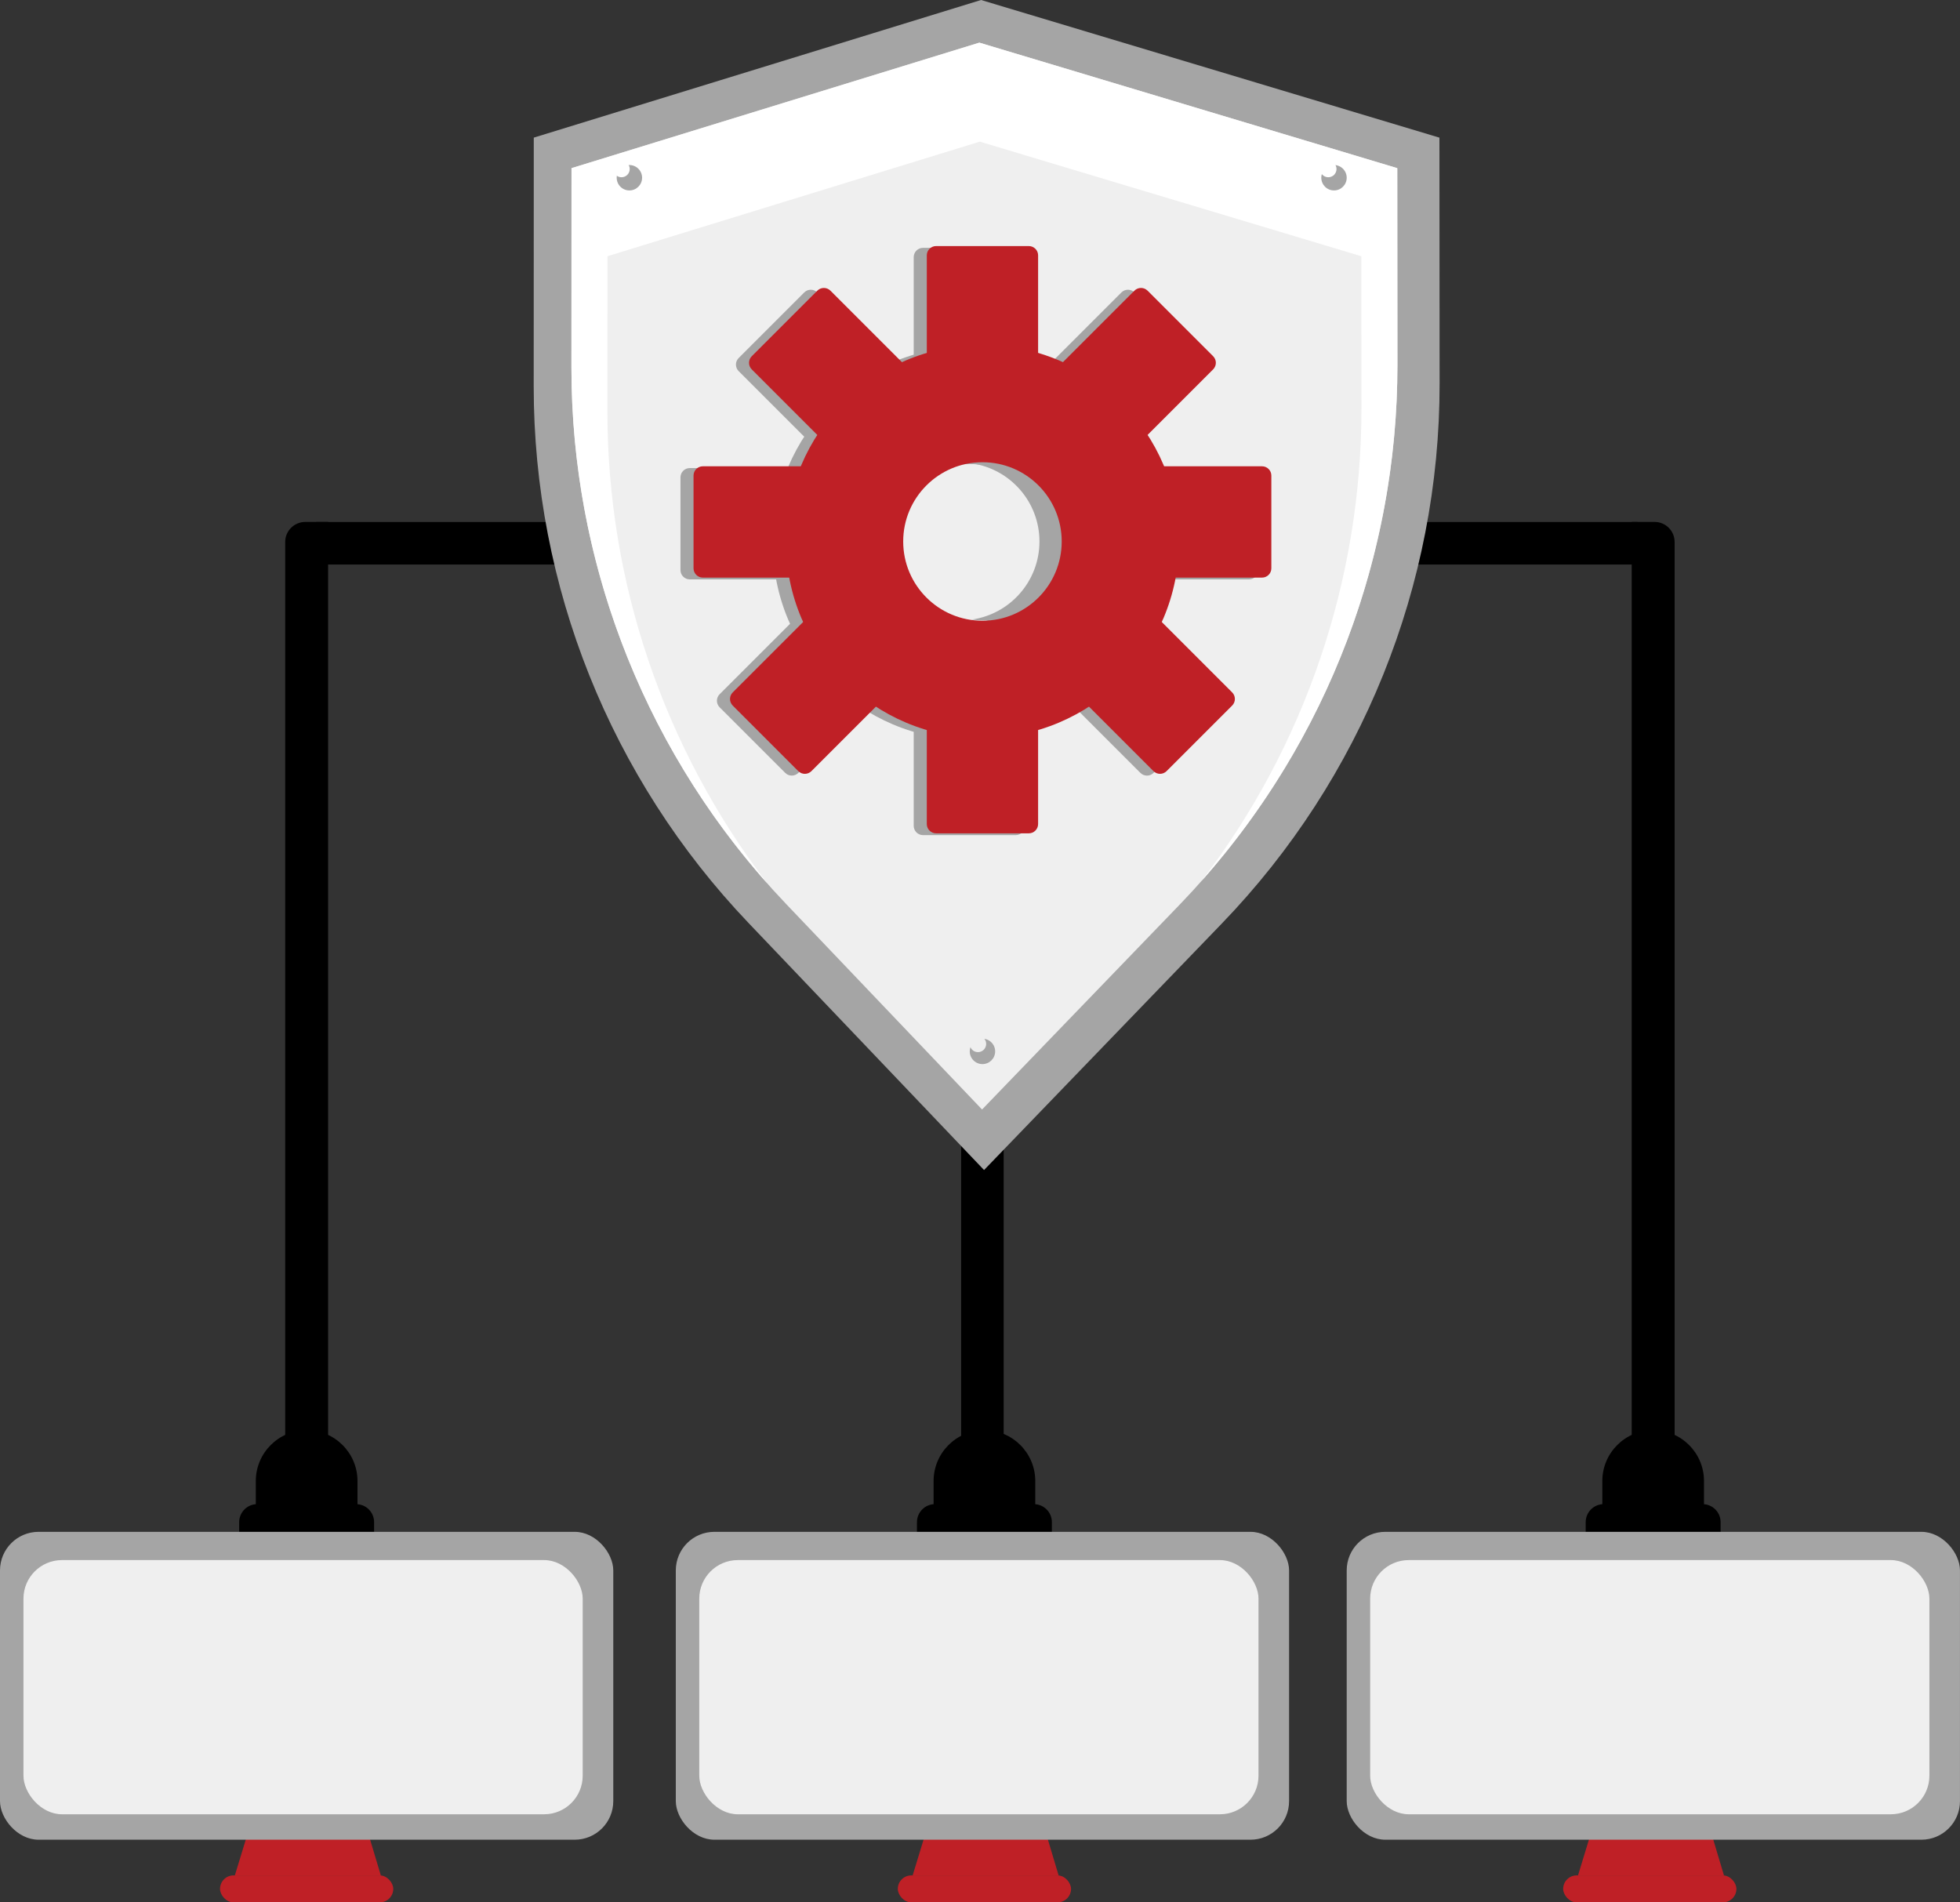 <?xml version="1.0" encoding="UTF-8"?>
<svg id="Layer_1" data-name="Layer 1" xmlns="http://www.w3.org/2000/svg" viewBox="0 0 814.62 790.66">
  <rect x="0" y="0" width="814.62" height="790.66" fill="#333333" stroke="none"/>
  <defs>
    <style>
      .cls-1 {
        fill: #bf2026;
      }

      .cls-2 {
        fill: #fff;
      }

      .cls-3 {
        fill: #efefef;
      }

      .cls-4 {
        fill: #a5a5a5;
      }
    </style>
  </defs>
  <path d="M388.6,625.15h41.1c4.13,0,7.48,3.35,7.48,7.48v9.29h-56.07v-9.29c0-4.13,3.35-7.48,7.48-7.48Z"/>
  <path d="M106.9,625.15h41.1c4.13,0,7.48,3.35,7.48,7.48v9.29h-56.07v-9.29c0-4.13,3.35-7.48,7.48-7.48Z"/>
  <path d="M666.54,625.15h41.1c4.13,0,7.48,3.35,7.48,7.48v9.29h-56.07v-9.29c0-4.13,3.35-7.48,7.48-7.48Z"/>
  <path d="M127.45,594.4h0c11.66,0,21.13,9.47,21.13,21.13v21.13h-42.26v-21.13c0-11.66,9.47-21.13,21.13-21.13Z"/>
  <path d="M409.15,594.4h0c11.66,0,21.13,9.47,21.13,21.13v21.13h-42.26v-21.13c0-11.66,9.47-21.13,21.13-21.13Z"/>
  <path d="M687.09,594.4h0c11.66,0,21.13,9.47,21.13,21.13v21.13h-42.26v-21.13c0-11.66,9.47-21.13,21.13-21.13Z"/>
  <rect x="399.47" y="455.88" width="17.68" height="180.78"/>
  <rect x="212.97" y="135.4" width="17.68" height="180.78" transform="translate(-3.97 447.6) rotate(-90)"/>
  <rect x="581.38" y="135.4" width="17.68" height="180.78" transform="translate(364.44 816.01) rotate(-90)"/>
  <polygon class="cls-1" points="158.28 779.45 97.61 779.45 106.41 750.62 149.65 750.62 158.28 779.45"/>
  <rect class="cls-1" x="91.45" y="779.45" width="72" height="11.21" rx="5.61" ry="5.61"/>
  <polygon class="cls-1" points="439.98 779.45 379.32 779.45 388.12 750.62 431.36 750.62 439.98 779.45"/>
  <rect class="cls-1" x="373.15" y="779.45" width="72" height="11.21" rx="5.61" ry="5.61"/>
  <polygon class="cls-1" points="716.52 779.45 655.86 779.45 664.66 750.62 707.89 750.62 716.52 779.45"/>
  <rect class="cls-1" x="649.69" y="779.45" width="72" height="11.21" rx="5.61" ry="5.61"/>
  <path d="M678.17,216.92h9.51c4.6,0,8.33,3.73,8.33,8.33v416.66h-17.84V216.92h0Z"/>
  <path d="M126.86,216.92h9.51v424.99h-17.84V225.26c0-4.6,3.73-8.33,8.33-8.33Z"/>
  <path class="cls-4" d="M408.99,486.29l98.86-102.49c58.1-60.24,90.54-140.68,90.48-224.37l-.07-102.22L407.75,0l-185.9,57.2-.03,103.4c-.03,82.99,31.9,162.81,89.17,222.88l98.01,102.81Z"/>
  <path class="cls-3" d="M408.17,461.13l82.15-85.17c58.1-60.24,90.54-140.68,90.48-224.37l-.06-81.7-173.7-52.16-169.51,52.16-.03,82.88c-.03,82.99,31.9,162.81,89.17,222.88l81.5,85.49Z"/>
  <path class="cls-2" d="M252.45,170.89l.02-64.4,154.75-47.62,158.58,47.62.05,63.23c.05,71.34-23.53,140.31-66.47,196.43,52.39-59.02,81.48-135.33,81.42-214.56l-.06-81.7-173.7-52.16-169.51,52.16-.03,82.88c-.03,79.17,29.05,155.43,81.43,214.43-42.93-56.1-66.51-125.02-66.48-196.31Z"/>
  <circle class="cls-4" cx="408.33" cy="436.98" r="5.28"/>
  <circle class="cls-4" cx="261.59" cy="73.87" r="5.28"/>
  <circle class="cls-4" cx="554.44" cy="73.87" r="5.28"/>
  <circle class="cls-2" cx="258.31" cy="70.25" r="3.42"/>
  <circle class="cls-2" cx="552.06" cy="70.25" r="3.42"/>
  <circle class="cls-3" cx="406.46" cy="433.87" r="3.42"/>
  <path class="cls-4" d="M408.63,192.26c-1.6,0-3.16.12-4.7.34,15.88,2.28,28.09,15.94,28.09,32.45s-12.21,30.17-28.09,32.45c1.53.22,3.1.34,4.7.34,18.11,0,32.79-14.68,32.79-32.79s-14.68-32.79-32.79-32.79Z"/>
  <g>
    <path class="cls-4" d="M402.89,144.1c-45.11,0-81.69,36.57-81.69,81.69s36.57,81.69,81.69,81.69,81.69-36.57,81.69-81.69-36.57-81.69-81.69-81.69ZM402.89,258.73c-18.19,0-32.94-14.75-32.94-32.94s14.75-32.94,32.94-32.94,32.94,14.75,32.94,32.94-14.75,32.94-32.94,32.94Z"/>
    <path class="cls-4" d="M422.16,103.01h-38.54c-2.13,0-3.86,1.73-3.86,3.86v42.4h46.26v-42.4c0-2.13-1.73-3.86-3.86-3.86Z"/>
    <path class="cls-4" d="M426.02,300.83h-46.26v42.4c0,2.13,1.73,3.86,3.86,3.86h38.54c2.13,0,3.86-1.73,3.86-3.86v-42.4Z"/>
    <path class="cls-4" d="M329.08,194.54h-42.4c-2.13,0-3.86,1.73-3.86,3.86v38.54c0,2.13,1.73,3.86,3.86,3.86h42.4v-46.26Z"/>
    <path class="cls-4" d="M519.1,194.54h-42.4v46.26h42.4c2.13,0,3.86-1.73,3.86-3.86v-38.54c0-2.13-1.73-3.86-3.86-3.86Z"/>
    <path class="cls-4" d="M361.79,291.25l-32.71-32.71-29.98,29.98c-1.51,1.51-1.51,3.95,0,5.45l27.25,27.25c1.51,1.51,3.95,1.51,5.45,0l29.98-29.98Z"/>
    <path class="cls-4" d="M506.69,288.52l-29.98-29.98-32.71,32.71,29.98,29.98c1.51,1.51,3.95,1.51,5.45,0l27.25-27.25c1.51-1.51,1.51-3.95,0-5.45Z"/>
    <path class="cls-4" d="M369.69,151.53l-29.98-29.98c-1.51-1.51-3.95-1.51-5.45,0l-27.25,27.25c-1.51,1.51-1.51,3.95,0,5.45l29.98,29.98,32.71-32.71Z"/>
    <path class="cls-4" d="M498.78,148.8l-27.25-27.25c-1.51-1.51-3.95-1.51-5.45,0l-29.98,29.98,32.71,32.71,29.98-29.98c1.51-1.51,1.51-3.95,0-5.45Z"/>
  </g>
  <path class="cls-1" d="M408.33,143.36c-45.11,0-81.69,36.57-81.69,81.69s36.57,81.69,81.69,81.69,81.69-36.57,81.69-81.69-36.57-81.69-81.69-81.69ZM408.33,257.99c-18.19,0-32.94-14.75-32.94-32.94s14.75-32.94,32.94-32.94,32.94,14.75,32.94,32.94-14.75,32.94-32.94,32.94Z"/>
  <path class="cls-1" d="M389.06,102.27h38.54c2.13,0,3.86,1.73,3.86,3.86v42.4h-46.26v-42.4c0-2.13,1.73-3.86,3.86-3.86Z"/>
  <path class="cls-1" d="M385.2,300.09h46.26v42.4c0,2.13-1.73,3.86-3.86,3.86h-38.54c-2.13,0-3.86-1.73-3.86-3.86v-42.4h0Z"/>
  <path class="cls-1" d="M292.11,193.8h42.4v46.26h-42.4c-2.13,0-3.86-1.73-3.86-3.86v-38.54c0-2.13,1.73-3.86,3.86-3.86Z"/>
  <path class="cls-1" d="M482.14,193.8h42.4c2.13,0,3.86,1.73,3.86,3.86v38.54c0,2.13-1.73,3.86-3.86,3.86h-42.4v-46.26h0Z"/>
  <path class="cls-1" d="M311.39,267.38h46.26v42.4c0,2.13-1.73,3.86-3.86,3.86h-38.54c-2.13,0-3.86-1.73-3.86-3.86v-42.4h0Z" transform="translate(303.4 -151.45) rotate(45)"/>
  <path class="cls-1" d="M459.01,267.38h42.4c2.13,0,3.86,1.73,3.86,3.86v38.54c0,2.13-1.73,3.86-3.86,3.86h-42.4v-46.26h0Z" transform="translate(346.63 -255.84) rotate(45)"/>
  <path class="cls-1" d="M323.15,127.66h42.4v46.26h-42.4c-2.13,0-3.86-1.73-3.86-3.86v-38.54c0-2.13,1.73-3.86,3.86-3.86Z" transform="translate(206.92 -197.96) rotate(45)"/>
  <path class="cls-1" d="M454.96,127.66h38.54c2.13,0,3.86,1.73,3.86,3.86v42.4h-46.26v-42.4c0-2.13,1.73-3.86,3.86-3.86Z" transform="translate(245.52 -291.17) rotate(45)"/>
  <rect class="cls-4" x="280.88" y="636.66" width="254.89" height="127.96" rx="16.03" ry="16.03"/>
  <rect class="cls-3" x="290.63" y="648.4" width="232.43" height="105.65" rx="16.03" ry="16.03"/>
  <rect class="cls-4" x="559.72" y="636.66" width="254.89" height="127.96" rx="16.03" ry="16.03"/>
  <rect class="cls-3" x="569.47" y="648.4" width="232.43" height="105.65" rx="16.03" ry="16.03"/>
  <rect class="cls-4" y="636.66" width="254.89" height="127.96" rx="16.03" ry="16.03"/>
  <rect class="cls-3" x="9.75" y="648.4" width="232.43" height="105.65" rx="16.03" ry="16.03"/>
</svg>